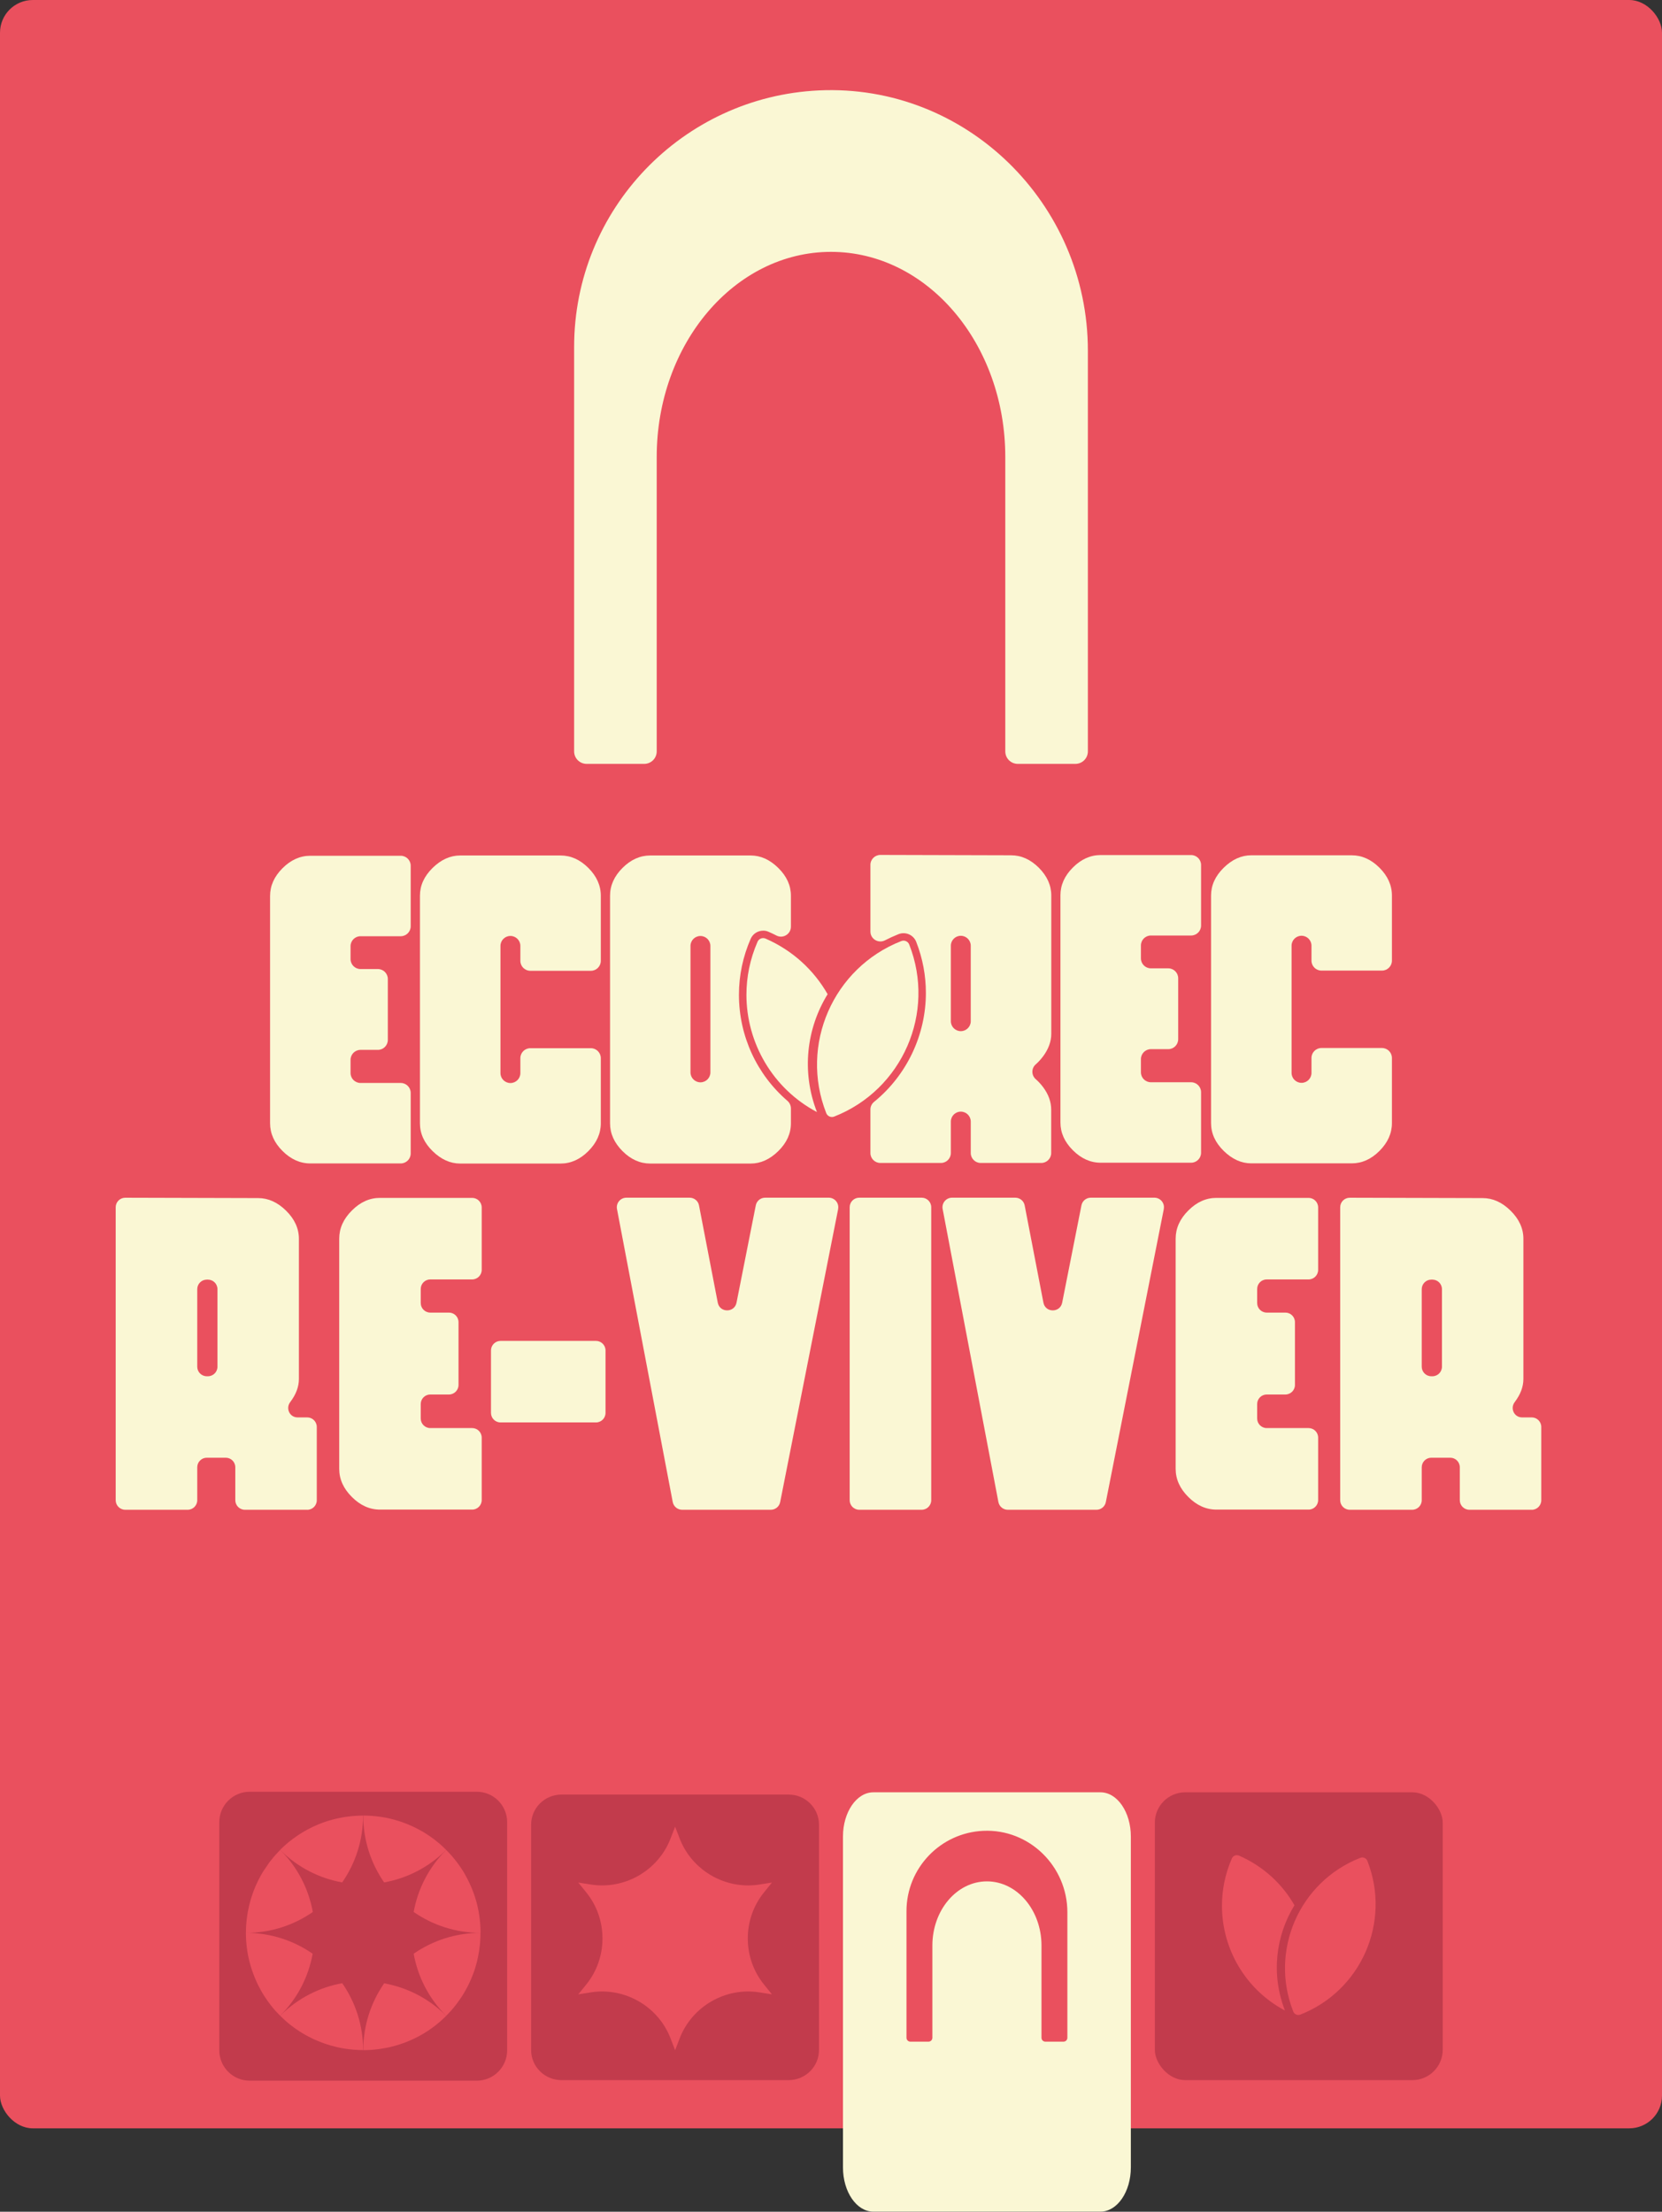<?xml version="1.0" encoding="UTF-8"?>
<svg id="Camada_2" data-name="Camada 2" xmlns="http://www.w3.org/2000/svg" viewBox="0 0 419.2 557.97">
  <rect x="0" y="0" width="419.2" height="557.97" fill="#333333" stroke="none"/>
  <defs>
    <style>
      .cls-1 {
        fill: #c23b4c;
      }

      .cls-2 {
        fill: #faf7d4;
      }

      .cls-3 {
        fill: #ea505e;
      }
    </style>
  </defs>
  <g id="Camada_1-2" data-name="Camada 1">
    <g>
      <rect class="cls-3" width="419.2" height="536.93" rx="8.26" ry="8.26"/>
      <g>
        <rect class="cls-1" x="291.28" y="452.16" width="72.61" height="72.61" rx="7.66" ry="7.66"/>
        <path class="cls-1" d="M198.91,452.73h-57.29c-4.23,0-7.66,3.4-7.66,7.6v56.84c0,4.2,3.43,7.6,7.66,7.6h57.29c4.23,0,7.66-3.4,7.66-7.6v-56.84c0-4.2-3.43-7.6-7.66-7.6Z"/>
        <g>
          <path class="cls-3" d="M326.49,480.65c-3.07-5.37-7.85-9.84-13.97-12.51-.18-.08-.37-.12-.55-.12-.53,0-1.04.31-1.26.83-1.7,3.89-2.5,7.95-2.5,11.94,0,10.81,5.9,21.13,15.89,26.42-3.54-9.09-2.35-18.85,2.4-26.56Z"/>
          <path class="cls-3" d="M344.89,469.47h0c-.28-.71-1.08-1.06-1.79-.78h0c-15.38,6.04-22.95,23.39-16.91,38.77h0c.28.71,1.08,1.06,1.79.78,15.38-6.04,22.95-23.39,16.91-38.77Z"/>
        </g>
        <path class="cls-2" d="M277.57,452.16h-57.29c-4.23,0-7.66,5-7.66,11.16v83.47c0,6.17,3.43,11.16,7.66,11.16h57.29c4.23,0,7.66-5,7.66-11.16v-83.47c0-6.17-3.43-11.16-7.66-11.16Z"/>
        <path class="cls-3" d="M247.97,461.88c-10.76.5-19.33,9.38-19.33,20.26v31.94c0,.55.44.99.99.99h4.55c.55,0,.99-.44.99-.99v-23.25c0-8.95,6.16-16.2,13.76-16.2s13.76,7.25,13.76,16.2v23.25c0,.55.44.99.99.99h4.55c.55,0,.99-.44.99-.99v-31.65c0-11.62-9.63-21.09-21.24-20.55Z"/>
        <path class="cls-1" d="M120.26,452.02h-57.29c-4.23,0-7.66,3.44-7.66,7.69v57.51c0,4.25,3.43,7.69,7.66,7.69h57.29c4.23,0,7.66-3.44,7.66-7.69v-57.51c0-4.25-3.43-7.69-7.66-7.69Z"/>
        <g>
          <path class="cls-3" d="M112.54,466.69c-.27-.27-.55-.53-.82-.79-.09-.09-.19-.17-.28-.26-.09-.09-.19-.17-.28-.25-.09-.08-.19-.17-.28-.25-.1-.08-.19-.16-.29-.24-.1-.08-.19-.16-.29-.24-.41-.34-.83-.66-1.26-.97-.17-.13-.35-.25-.53-.38-.02-.01-.04-.02-.05-.04-.29-.2-.58-.39-.87-.58,0,0-.02,0-.02-.01-.2-.13-.4-.25-.6-.38t0,0c-.2-.12-.41-.25-.62-.36,0,0,0,0-.01,0-.2-.12-.41-.23-.61-.34,0,0-.02,0-.02-.01-.19-.1-.38-.2-.57-.3-.55-.28-1.1-.55-1.67-.79-.08-.03-.16-.07-.23-.1-.17-.07-.34-.14-.52-.22-.1-.04-.2-.08-.3-.12-.11-.04-.22-.09-.34-.13-.11-.04-.22-.08-.34-.13-.27-.1-.54-.19-.81-.28-.13-.05-.27-.09-.4-.13-.39-.12-.79-.24-1.18-.35-.35-.09-.69-.18-1.04-.26,0,0-.01,0-.02,0-.37-.09-.74-.16-1.12-.24,0,0,0,0-.01,0-.38-.07-.76-.14-1.14-.19,0,0-.01,0-.02,0-.28-.04-.56-.08-.84-.11-.12-.01-.24-.03-.35-.04-.12-.01-.24-.02-.35-.04-.24-.02-.47-.04-.71-.06-.12,0-.24-.02-.35-.02-.12,0-.24-.01-.36-.02s-.24-.01-.36-.02c-.35-.01-.71-.02-1.06-.02,0,6.27,1.95,12.08,5.27,16.87,5.73-1.03,11.22-3.77,15.65-8.2Z"/>
          <path class="cls-3" d="M91.61,458.03c-.36,0-.71,0-1.07.02-.12,0-.24,0-.36.02-.12,0-.23.01-.35.02-.12,0-.24.02-.36.02-.24.02-.47.04-.71.06-.12.01-.24.02-.35.04-.12.01-.25.03-.37.04-.28.03-.55.07-.83.11,0,0-.01,0-.02,0-.55.08-1.09.18-1.63.29-.27.06-.55.12-.82.18-.01,0-.02,0-.03,0-.26.06-.52.13-.78.2-.26.07-.51.14-.77.22-.18.05-.36.11-.54.16-.11.03-.22.07-.32.1-.26.09-.52.18-.78.27-.49.18-.97.36-1.45.57-.21.09-.41.17-.61.27-.12.06-.25.11-.37.17-.11.05-.22.1-.33.15-.21.1-.43.21-.64.32-.16.08-.32.16-.48.25-.31.17-.63.34-.94.52-.15.09-.31.18-.46.28-.18.11-.36.22-.53.33-.52.33-1.04.68-1.54,1.05-.1.07-.19.14-.29.21-.1.07-.19.14-.28.21-.1.07-.19.14-.28.22-.09.07-.19.15-.28.22-.09.07-.18.15-.28.22-.19.16-.38.32-.56.48-.08.07-.16.14-.24.21-.16.14-.32.28-.47.43-.09.09-.19.17-.28.26-.09.09-.18.18-.28.27,0,0-.01.01-.02.02-.08.08-.17.17-.25.25,4.43,4.43,9.92,7.17,15.65,8.2,3.32-4.79,5.27-10.6,5.27-16.87Z"/>
          <path class="cls-3" d="M70.69,466.69l-.27.27c-.09.09-.18.18-.27.28-.17.18-.35.37-.52.56l-.25.28c-.08.09-.17.19-.25.28l-1.02,1.26c-.07.09-.14.19-.21.28l-1.6,2.36c-.12.2-.24.41-.36.62l-.36.65c-.11.2-.21.4-.32.61-.06.11-.11.21-.16.32-.05.1-.1.19-.14.29l-.17.36c-.05.11-.1.22-.15.33-.05.11-.1.22-.15.33-.03.08-.07.16-.1.23l-.06.15c-.09.22-.18.44-.27.67-.04.11-.09.22-.13.34-.06.16-.12.32-.18.49-.14.4-.28.8-.4,1.21-.06.17-.11.35-.16.53-.15.53-.29,1.06-.41,1.59,0,.01,0,.02,0,.04-.06.28-.12.56-.18.84-.09.45-.17.9-.23,1.35-.04.29-.08.59-.12.88l-.04.35c-.01.12-.02.24-.04.35-.02.24-.04.47-.06.71l-.02.35c0,.12-.01.24-.02.36,0,.12-.01.24-.02.36l-.02,1.06c6.27,0,12.08-1.95,16.87-5.27-1.03-5.73-3.77-11.22-8.2-15.65Z"/>
          <path class="cls-3" d="M104.34,492.89c1.03,5.73,3.76,11.22,8.2,15.65.08-.08.17-.17.25-.25,0,0,.01-.01.02-.02.09-.09.18-.18.27-.28.09-.09.17-.18.26-.28l.43-.47c.07-.08.14-.16.21-.24l.48-.56c.07-.09.15-.18.22-.28.07-.09.15-.18.22-.28.07-.09.15-.19.22-.28l.21-.28c.07-.1.14-.19.21-.29.12-.16.23-.32.34-.48.13-.18.25-.37.38-.55.02-.03.04-.06.06-.08.12-.19.25-.37.36-.56,0,0,0,0,0,0,.13-.2.25-.4.37-.61.12-.21.25-.42.36-.63.19-.34.37-.68.55-1.03l.32-.64.15-.32.17-.37c.09-.2.18-.41.27-.61l.57-1.45c.09-.26.18-.52.27-.78.04-.11.07-.21.1-.32.06-.18.11-.36.16-.54.08-.25.15-.51.22-.77.07-.26.13-.52.2-.78,0-.01,0-.02,0-.03.06-.27.13-.54.18-.82.11-.54.21-1.09.29-1.63,0,0,0-.01,0-.02.04-.28.08-.55.11-.83l.04-.37c.01-.12.02-.24.04-.35.02-.24.04-.47.06-.71l.02-.36c0-.12.01-.23.02-.35,0-.12.01-.24.02-.36l.02-1.06h0c-6.27,0-12.08,1.95-16.87,5.27Z"/>
          <path class="cls-3" d="M121.21,487.62c0-.36,0-.71-.02-1.06,0-.12,0-.24-.02-.36,0-.12-.01-.24-.02-.36,0-.12-.02-.24-.02-.35-.02-.24-.04-.47-.06-.71-.01-.12-.02-.24-.04-.35-.01-.12-.03-.24-.04-.35-.03-.28-.07-.56-.11-.84,0,0,0-.01,0-.02-.06-.38-.12-.76-.19-1.14,0,0,0,0,0-.01-.07-.37-.15-.75-.24-1.12,0,0,0-.01,0-.02-.08-.35-.17-.7-.26-1.04-.11-.4-.22-.79-.35-1.18-.04-.13-.09-.27-.13-.4-.09-.27-.18-.54-.28-.81-.04-.11-.08-.22-.13-.34-.04-.11-.09-.22-.13-.34-.04-.1-.08-.2-.12-.3-.07-.17-.14-.35-.22-.52-.03-.08-.07-.16-.1-.23-.25-.56-.51-1.12-.79-1.67-.1-.19-.2-.38-.3-.57,0,0,0-.02-.01-.02-.11-.21-.22-.41-.34-.61,0,0,0,0,0-.01-.12-.21-.24-.41-.36-.62t0,0c-.12-.2-.25-.4-.38-.6,0,0,0-.02-.01-.02-.19-.29-.38-.58-.58-.87-.01-.02-.02-.04-.04-.05-.12-.18-.25-.35-.38-.53-.31-.43-.63-.85-.97-1.26-.08-.1-.16-.19-.24-.29-.08-.09-.16-.19-.24-.29-.08-.1-.16-.19-.25-.28-.08-.1-.17-.19-.25-.28-.09-.1-.17-.19-.26-.28-.26-.28-.52-.55-.79-.82-4.43,4.43-7.17,9.92-8.2,15.65,4.79,3.32,10.6,5.27,16.87,5.27Z"/>
          <path class="cls-3" d="M91.61,517.21c.36,0,.71,0,1.06-.02.12,0,.24,0,.36-.02s.24-.01.36-.02c.12,0,.24-.02.35-.02.24-.02.47-.04.71-.06.12-.01.24-.02.35-.04l.35-.04c.29-.04.59-.08.88-.12.45-.07.9-.15,1.35-.23.28-.06.56-.12.84-.18.01,0,.02,0,.04,0,.53-.12,1.06-.26,1.59-.41.17-.05.35-.1.53-.16.41-.13.81-.26,1.21-.4.16-.06.32-.12.49-.18.11-.04.22-.09.34-.13.22-.09.45-.18.67-.27l.15-.06c.08-.03.16-.07.23-.1.11-.05.22-.1.33-.15.11-.05.22-.1.33-.15.12-.06.24-.11.36-.17.1-.05.19-.09.29-.14.11-.05.21-.11.32-.16.21-.1.41-.21.61-.32.22-.12.43-.24.65-.36.21-.12.41-.24.62-.36.81-.49,1.59-1.02,2.36-1.6.1-.07.19-.14.28-.21.43-.33.85-.67,1.26-1.02.1-.08.19-.17.28-.25.1-.08.19-.17.28-.25.19-.17.37-.34.56-.52.09-.09.18-.18.28-.27.09-.09.18-.18.27-.27-4.43-4.43-9.92-7.16-15.65-8.2-3.32,4.79-5.27,10.6-5.27,16.87Z"/>
          <path class="cls-3" d="M70.69,508.55l1.1,1.05c.15.13.29.26.44.39l.28.24c.23.2.47.39.71.58.04.03.08.06.12.09.28.22.56.44.85.64.19.14.38.28.58.41,0,0,0,0,0,0,.19.13.39.27.59.4.3.2.6.39.9.57.31.19.62.37.93.54,0,0,0,0,.02,0,.2.11.4.22.61.33.24.13.47.25.71.36.03.02.07.04.1.05.03.02.06.03.1.05.12.06.25.12.37.17.04.02.09.04.13.06.04.02.09.04.13.06.24.11.49.22.73.32l1.05.42c.28.1.56.21.84.3.13.04.25.09.38.13.36.12.73.23,1.09.34,0,0,.02,0,.02,0,.38.11.75.21,1.13.3.13.03.25.06.38.09.26.06.52.11.77.17.12.02.25.05.37.07l.38.07c.13.02.26.04.38.06.38.06.77.12,1.15.16l.37.04c.12.01.24.02.35.04.24.02.47.04.71.06l.36.02c.12,0,.23.01.35.02.12,0,.24.01.36.02l1.06.02h0c0-6.27-1.95-12.08-5.27-16.87-5.73,1.03-11.22,3.77-15.65,8.2Z"/>
          <path class="cls-3" d="M62.02,487.62h0c0,.36,0,.71.02,1.07,0,.12,0,.24.02.36,0,.12.01.23.02.35,0,.12.02.24.02.36.02.24.04.47.06.71.01.12.02.24.04.35.01.12.03.25.04.37.05.39.1.77.16,1.15.02.13.04.26.06.38.02.13.05.25.07.38.02.12.05.25.07.37.05.26.11.52.17.77.03.13.06.25.09.38.09.38.19.75.3,1.13,0,0,0,.02,0,.02.1.36.22.73.34,1.09.04.13.08.25.13.38.1.28.2.56.3.84.13.35.27.71.42,1.05.1.25.21.49.32.73,0,0,0,.01,0,.02.04.08.08.17.12.25.06.12.11.25.17.37.02.03.03.06.05.09.01.03.03.05.04.08.06.11.11.23.17.34.17.34.35.67.53,1,0,0,0,.01,0,.02.17.31.35.62.54.93.18.3.37.6.57.9.13.2.26.4.4.59,0,0,0,0,0,0,.13.2.27.39.41.58.21.29.42.57.64.85.03.04.06.08.09.12.19.24.38.48.58.71.08.1.16.19.24.28.13.15.26.29.39.44.34.37.69.74,1.05,1.1,4.43-4.43,7.17-9.92,8.2-15.65-4.79-3.32-10.6-5.27-16.87-5.27Z"/>
        </g>
        <path class="cls-3" d="M192.66,500.6l2.04,2.53-3.21-.51c-8.51-1.32-16.93,3.54-20.04,11.57l-1.17,3.04-1.17-3.04c-3.1-8.03-11.53-12.89-20.04-11.57l-3.21.51,2.05-2.53c5.4-6.7,5.4-16.44,0-23.14l-2.05-2.53,3.21.5c8.51,1.33,16.94-3.54,20.04-11.57l1.17-3.03,1.17,3.03c2.76,7.15,9.74,11.79,17.24,11.79.93,0,1.86-.07,2.8-.22l3.21-.5-2.04,2.53c-5.4,6.7-5.4,16.44,0,23.14Z"/>
      </g>
      <g>
        <path class="cls-2" d="M192.48,234.78c.47,0,.93.09,1.37.29.68.3,1.35.61,2,.95,1.66.85,3.64-.37,3.64-2.24v-7.81c0-2.58-1.06-4.91-3.19-7.01-2.13-2.09-4.44-3.14-6.96-3.14h-25.32c-2.58,0-4.91,1.04-7.01,3.14-2.09,2.09-3.14,4.43-3.14,7.01v57.42c0,2.58,1.05,4.91,3.14,7.01s4.43,3.14,7.01,3.14h25.32c2.51,0,4.83-1.05,6.96-3.14,2.13-2.09,3.19-4.43,3.19-7.01v-3.73c0-.74-.31-1.45-.87-1.93-7.69-6.62-12.24-16.33-12.24-26.77,0-4.88,1-9.63,2.96-14.12.55-1.25,1.78-2.05,3.13-2.05ZM176.67,273.05h0c-1.39,0-2.51-1.13-2.51-2.51v-31.9c0-1.39,1.13-2.51,2.51-2.51h0c1.39,0,2.51,1.13,2.51,2.51v31.9c0,1.39-1.13,2.51-2.51,2.51Z"/>
        <path class="cls-2" d="M263.08,266.52c1.38-1.87,2.08-3.77,2.08-5.71v-34.89c0-2.58-1.05-4.91-3.14-7.01-2.1-2.09-4.43-3.14-7.01-3.14l-32.95-.09c-1.39,0-2.52,1.12-2.52,2.51v16.81c0,1.9,2.01,3.09,3.69,2.22,1.1-.57,2.24-1.09,3.42-1.56,1.76-.68,3.74.18,4.44,1.94,1.66,4.23,2.44,8.59,2.44,12.88,0,10.6-4.8,20.77-13.06,27.49-.58.47-.93,1.17-.93,1.92v10.99c0,1.39,1.13,2.51,2.51,2.51h15.27c1.39,0,2.51-1.13,2.51-2.51v-7.93c0-1.39,1.13-2.51,2.51-2.51h0c1.39,0,2.51,1.13,2.51,2.51v7.93c0,1.39,1.13,2.51,2.51,2.51h15.27c1.39,0,2.51-1.13,2.51-2.51v-10.92c0-1.99-.69-3.91-2.08-5.75-.56-.74-1.16-1.38-1.8-1.94-1.15-.99-1.16-2.77-.01-3.76.65-.57,1.25-1.23,1.81-1.98ZM242.34,260.14h0c-1.39,0-2.51-1.13-2.51-2.51v-19.04c0-1.39,1.13-2.51,2.51-2.51h0c1.39,0,2.51,1.13,2.51,2.51v19.04c0,1.39-1.13,2.51-2.51,2.51Z"/>
        <path class="cls-2" d="M88.42,238.73v3.23c0,1.39,1.13,2.51,2.51,2.51h4.38c1.39,0,2.51,1.13,2.51,2.51v15.37c0,1.39-1.13,2.51-2.51,2.51h-4.38c-1.39,0-2.51,1.13-2.51,2.51v3.33c0,1.39,1.13,2.51,2.51,2.51h10.15c1.39,0,2.51,1.13,2.51,2.51v15.28c0,1.39-1.13,2.51-2.51,2.51h-22.81c-2.58,0-4.92-1.05-7.01-3.14-2.1-2.09-3.14-4.43-3.14-7.01v-57.32c0-2.58,1.04-4.91,3.14-7.01,2.09-2.09,4.43-3.14,7.01-3.14h22.81c1.39,0,2.51,1.13,2.51,2.51v15.28c0,1.39-1.13,2.51-2.51,2.51h-10.15c-1.39,0-2.51,1.13-2.51,2.51Z"/>
        <path class="cls-2" d="M151.54,283.39c0,2.58-1.05,4.91-3.14,7.01-2.09,2.09-4.43,3.14-7.01,3.14h-25.32c-2.51,0-4.83-1.05-6.96-3.14-2.13-2.09-3.19-4.43-3.19-7.01v-57.42c0-2.58,1.06-4.91,3.19-7.01,2.13-2.09,4.45-3.14,6.96-3.14h25.32c2.58,0,4.91,1.05,7.01,3.14,2.09,2.09,3.14,4.43,3.14,7.01v16.43c0,1.39-1.13,2.51-2.51,2.51h-15.27c-1.39,0-2.51-1.13-2.51-2.51v-3.77c0-1.39-1.13-2.51-2.51-2.51h0c-1.39,0-2.51,1.13-2.51,2.51v32.09c0,1.39,1.13,2.51,2.51,2.51h0c1.39,0,2.51-1.13,2.51-2.51v-3.77c0-1.39,1.13-2.51,2.51-2.51h15.27c1.39,0,2.51,1.13,2.51,2.51v16.43Z"/>
        <path class="cls-2" d="M351.08,283.34c0,2.58-1.05,4.91-3.14,7.01-2.1,2.1-4.43,3.14-7.01,3.14h-25.32c-2.51,0-4.83-1.05-6.96-3.14-2.13-2.09-3.19-4.43-3.19-7.01v-57.42c0-2.58,1.06-4.91,3.19-7.01,2.13-2.09,4.45-3.14,6.96-3.14h25.32c2.58,0,4.91,1.05,7.01,3.14,2.09,2.09,3.14,4.43,3.14,7.01v16.43c0,1.39-1.13,2.51-2.51,2.51h-15.27c-1.39,0-2.51-1.13-2.51-2.51v-3.77c0-1.39-1.13-2.51-2.51-2.51h0c-1.39,0-2.51,1.13-2.51,2.51v32.09c0,1.39,1.13,2.51,2.51,2.51h0c1.39,0,2.51-1.13,2.51-2.51v-3.77c0-1.39,1.13-2.51,2.51-2.51h15.27c1.39,0,2.51,1.13,2.51,2.51v16.43Z"/>
        <path class="cls-2" d="M287.77,238.54v3.24c0,1.39,1.13,2.51,2.51,2.51h4.38c1.39,0,2.51,1.13,2.51,2.51v15.37c0,1.39-1.13,2.51-2.51,2.51h-4.38c-1.39,0-2.51,1.13-2.51,2.51v3.33c0,1.39,1.13,2.51,2.51,2.51h10.15c1.39,0,2.51,1.13,2.51,2.51v15.28c0,1.39-1.13,2.51-2.51,2.51h-22.81c-2.58,0-4.92-1.05-7.01-3.14-2.1-2.09-3.14-4.43-3.14-7.01v-57.32c0-2.58,1.04-4.91,3.14-7.01,2.09-2.09,4.43-3.14,7.01-3.14h22.81c1.39,0,2.51,1.13,2.51,2.51v15.28c0,1.39-1.13,2.51-2.51,2.51h-10.15c-1.39,0-2.51,1.13-2.51,2.51Z"/>
        <g>
          <path class="cls-2" d="M208.74,250.8c-3.44-6.02-8.79-11.02-15.64-14.01-.2-.09-.41-.13-.62-.13-.59,0-1.16.35-1.41.93-1.9,4.36-2.8,8.9-2.8,13.37,0,12.1,6.6,23.67,17.79,29.59-3.96-10.17-2.63-21.11,2.69-29.74Z"/>
          <path class="cls-2" d="M229.33,238.28h0c-.31-.79-1.21-1.18-2-.87h0c-17.22,6.76-25.69,26.2-18.93,43.41h0c.31.79,1.21,1.18,2,.87,17.22-6.76,25.69-26.2,18.93-43.41Z"/>
        </g>
      </g>
      <g>
        <path class="cls-2" d="M77.51,380.88h-15.75c-1.33,0-2.41-1.08-2.41-2.41v-8.31c0-1.33-1.08-2.41-2.41-2.41h-4.78c-1.33,0-2.41,1.08-2.41,2.41v8.31c0,1.33-1.08,2.41-2.41,2.41h-15.75c-1.33,0-2.41-1.08-2.41-2.41v-73.9c0-1.33,1.08-2.41,2.41-2.41l33.52.09c2.55,0,4.9,1.06,7.05,3.18,2.15,2.12,3.23,4.49,3.23,7.1v35.35c0,1.96-.72,3.88-2.15,5.78-.01.02-.03.04-.04.06-1.21,1.58-.14,3.86,1.85,3.86h2.44c1.33,0,2.41,1.08,2.41,2.41v18.49c0,1.33-1.08,2.41-2.41,2.41ZM54.85,344.79v-19.56c0-1.33-1.08-2.41-2.41-2.41h-.28c-1.33,0-2.41,1.08-2.41,2.41v19.56c0,1.33,1.08,2.41,2.41,2.41h.28c1.33,0,2.41-1.08,2.41-2.41Z"/>
        <path class="cls-2" d="M150.32,358.85h-24.07c-1.33,0-2.41-1.08-2.41-2.41v-15.75c0-1.33,1.08-2.41,2.41-2.41h24.07c1.33,0,2.41,1.08,2.41,2.41v15.75c0,1.33-1.08,2.41-2.41,2.41Z"/>
        <path class="cls-2" d="M211.4,305.03l-14.62,73.91c-.22,1.13-1.21,1.94-2.36,1.94h-22.37c-1.16,0-2.15-.82-2.37-1.96l-14.06-73.91c-.28-1.48.86-2.86,2.37-2.86h15.96c1.15,0,2.15.82,2.36,1.95l4.73,24.53c.5,2.6,4.21,2.6,4.73.01l4.86-24.55c.22-1.13,1.21-1.94,2.36-1.94h16.04c1.52,0,2.66,1.39,2.36,2.87Z"/>
        <path class="cls-2" d="M232.47,380.88h-15.75c-1.33,0-2.41-1.08-2.41-2.41v-73.91c0-1.33,1.08-2.41,2.41-2.41h15.75c1.33,0,2.41,1.08,2.41,2.41v73.91c0,1.33-1.08,2.41-2.41,2.41Z"/>
        <path class="cls-2" d="M293.54,305.03l-14.62,73.91c-.22,1.13-1.21,1.94-2.36,1.94h-22.37c-1.16,0-2.15-.82-2.37-1.96l-14.06-73.91c-.28-1.48.86-2.86,2.37-2.86h15.96c1.15,0,2.15.82,2.36,1.95l4.73,24.53c.5,2.6,4.21,2.6,4.73.01l4.86-24.55c.22-1.13,1.21-1.94,2.36-1.94h16.04c1.52,0,2.66,1.39,2.36,2.87Z"/>
        <path class="cls-2" d="M386.36,380.88h-15.75c-1.33,0-2.41-1.08-2.41-2.41v-8.31c0-1.33-1.08-2.41-2.41-2.41h-4.78c-1.33,0-2.41,1.08-2.41,2.41v8.31c0,1.33-1.08,2.41-2.41,2.41h-15.75c-1.33,0-2.41-1.08-2.41-2.41v-73.9c0-1.33,1.08-2.41,2.41-2.41l33.52.09c2.55,0,4.9,1.06,7.05,3.18,2.15,2.12,3.23,4.49,3.23,7.1v35.35c0,1.96-.72,3.88-2.15,5.78-.01.02-.03.04-.04.06-1.21,1.58-.14,3.86,1.85,3.86h2.44c1.33,0,2.41,1.08,2.41,2.41v18.49c0,1.33-1.08,2.41-2.41,2.41ZM363.7,344.79v-19.56c0-1.33-1.08-2.41-2.41-2.41h-.28c-1.33,0-2.41,1.08-2.41,2.41v19.56c0,1.33,1.08,2.41,2.41,2.41h.28c1.33,0,2.41-1.08,2.41-2.41Z"/>
        <path class="cls-2" d="M121.5,320.36v-15.75c0-1.33-1.08-2.41-2.41-2.41h-23.24c-2.62,0-4.98,1.06-7.1,3.19-2.13,2.12-3.19,4.49-3.19,7.1v58.06c0,2.61,1.06,4.98,3.19,7.1,2.11,2.12,4.48,3.19,7.1,3.19h23.24c1.33,0,2.41-1.08,2.41-2.41v-15.75c0-1.33-1.08-2.41-2.41-2.41h-10.56c-1.33,0-2.41-1.08-2.41-2.41v-3.65c0-1.33,1.08-2.41,2.41-2.41h4.71c1.33,0,2.41-1.08,2.41-2.41v-15.84c0-1.33-1.08-2.41-2.41-2.41h-4.71c-1.33,0-2.41-1.08-2.41-2.41v-3.55c0-1.33,1.08-2.41,2.41-2.41h10.56c1.33,0,2.41-1.08,2.41-2.41Z"/>
        <path class="cls-2" d="M332.47,320.36v-15.75c0-1.33-1.08-2.41-2.41-2.41h-23.24c-2.62,0-4.98,1.06-7.1,3.19-2.13,2.12-3.19,4.49-3.19,7.1v58.06c0,2.61,1.06,4.98,3.19,7.1,2.11,2.12,4.48,3.19,7.1,3.19h23.24c1.33,0,2.41-1.08,2.41-2.41v-15.75c0-1.33-1.08-2.41-2.41-2.41h-10.56c-1.33,0-2.41-1.08-2.41-2.41v-3.65c0-1.33,1.08-2.41,2.41-2.41h4.71c1.33,0,2.41-1.08,2.41-2.41v-15.84c0-1.33-1.08-2.41-2.41-2.41h-4.71c-1.33,0-2.41-1.08-2.41-2.41v-3.55c0-1.33,1.08-2.41,2.41-2.41h10.56c1.33,0,2.41-1.08,2.41-2.41Z"/>
      </g>
      <path class="cls-2" d="M206.54,22.81c-34.36,1.6-61.73,29.97-61.73,64.72v102.03c0,1.74,1.41,3.15,3.15,3.15h14.53c1.74,0,3.15-1.41,3.15-3.15v-74.27c0-28.57,19.68-51.75,43.96-51.75s43.96,23.17,43.96,51.75v74.27c0,1.74,1.41,3.15,3.15,3.15h14.53c1.74,0,3.15-1.41,3.15-3.15v-101.11c0-37.13-30.77-67.37-67.86-65.64Z"/>
    </g>
  </g>
</svg>